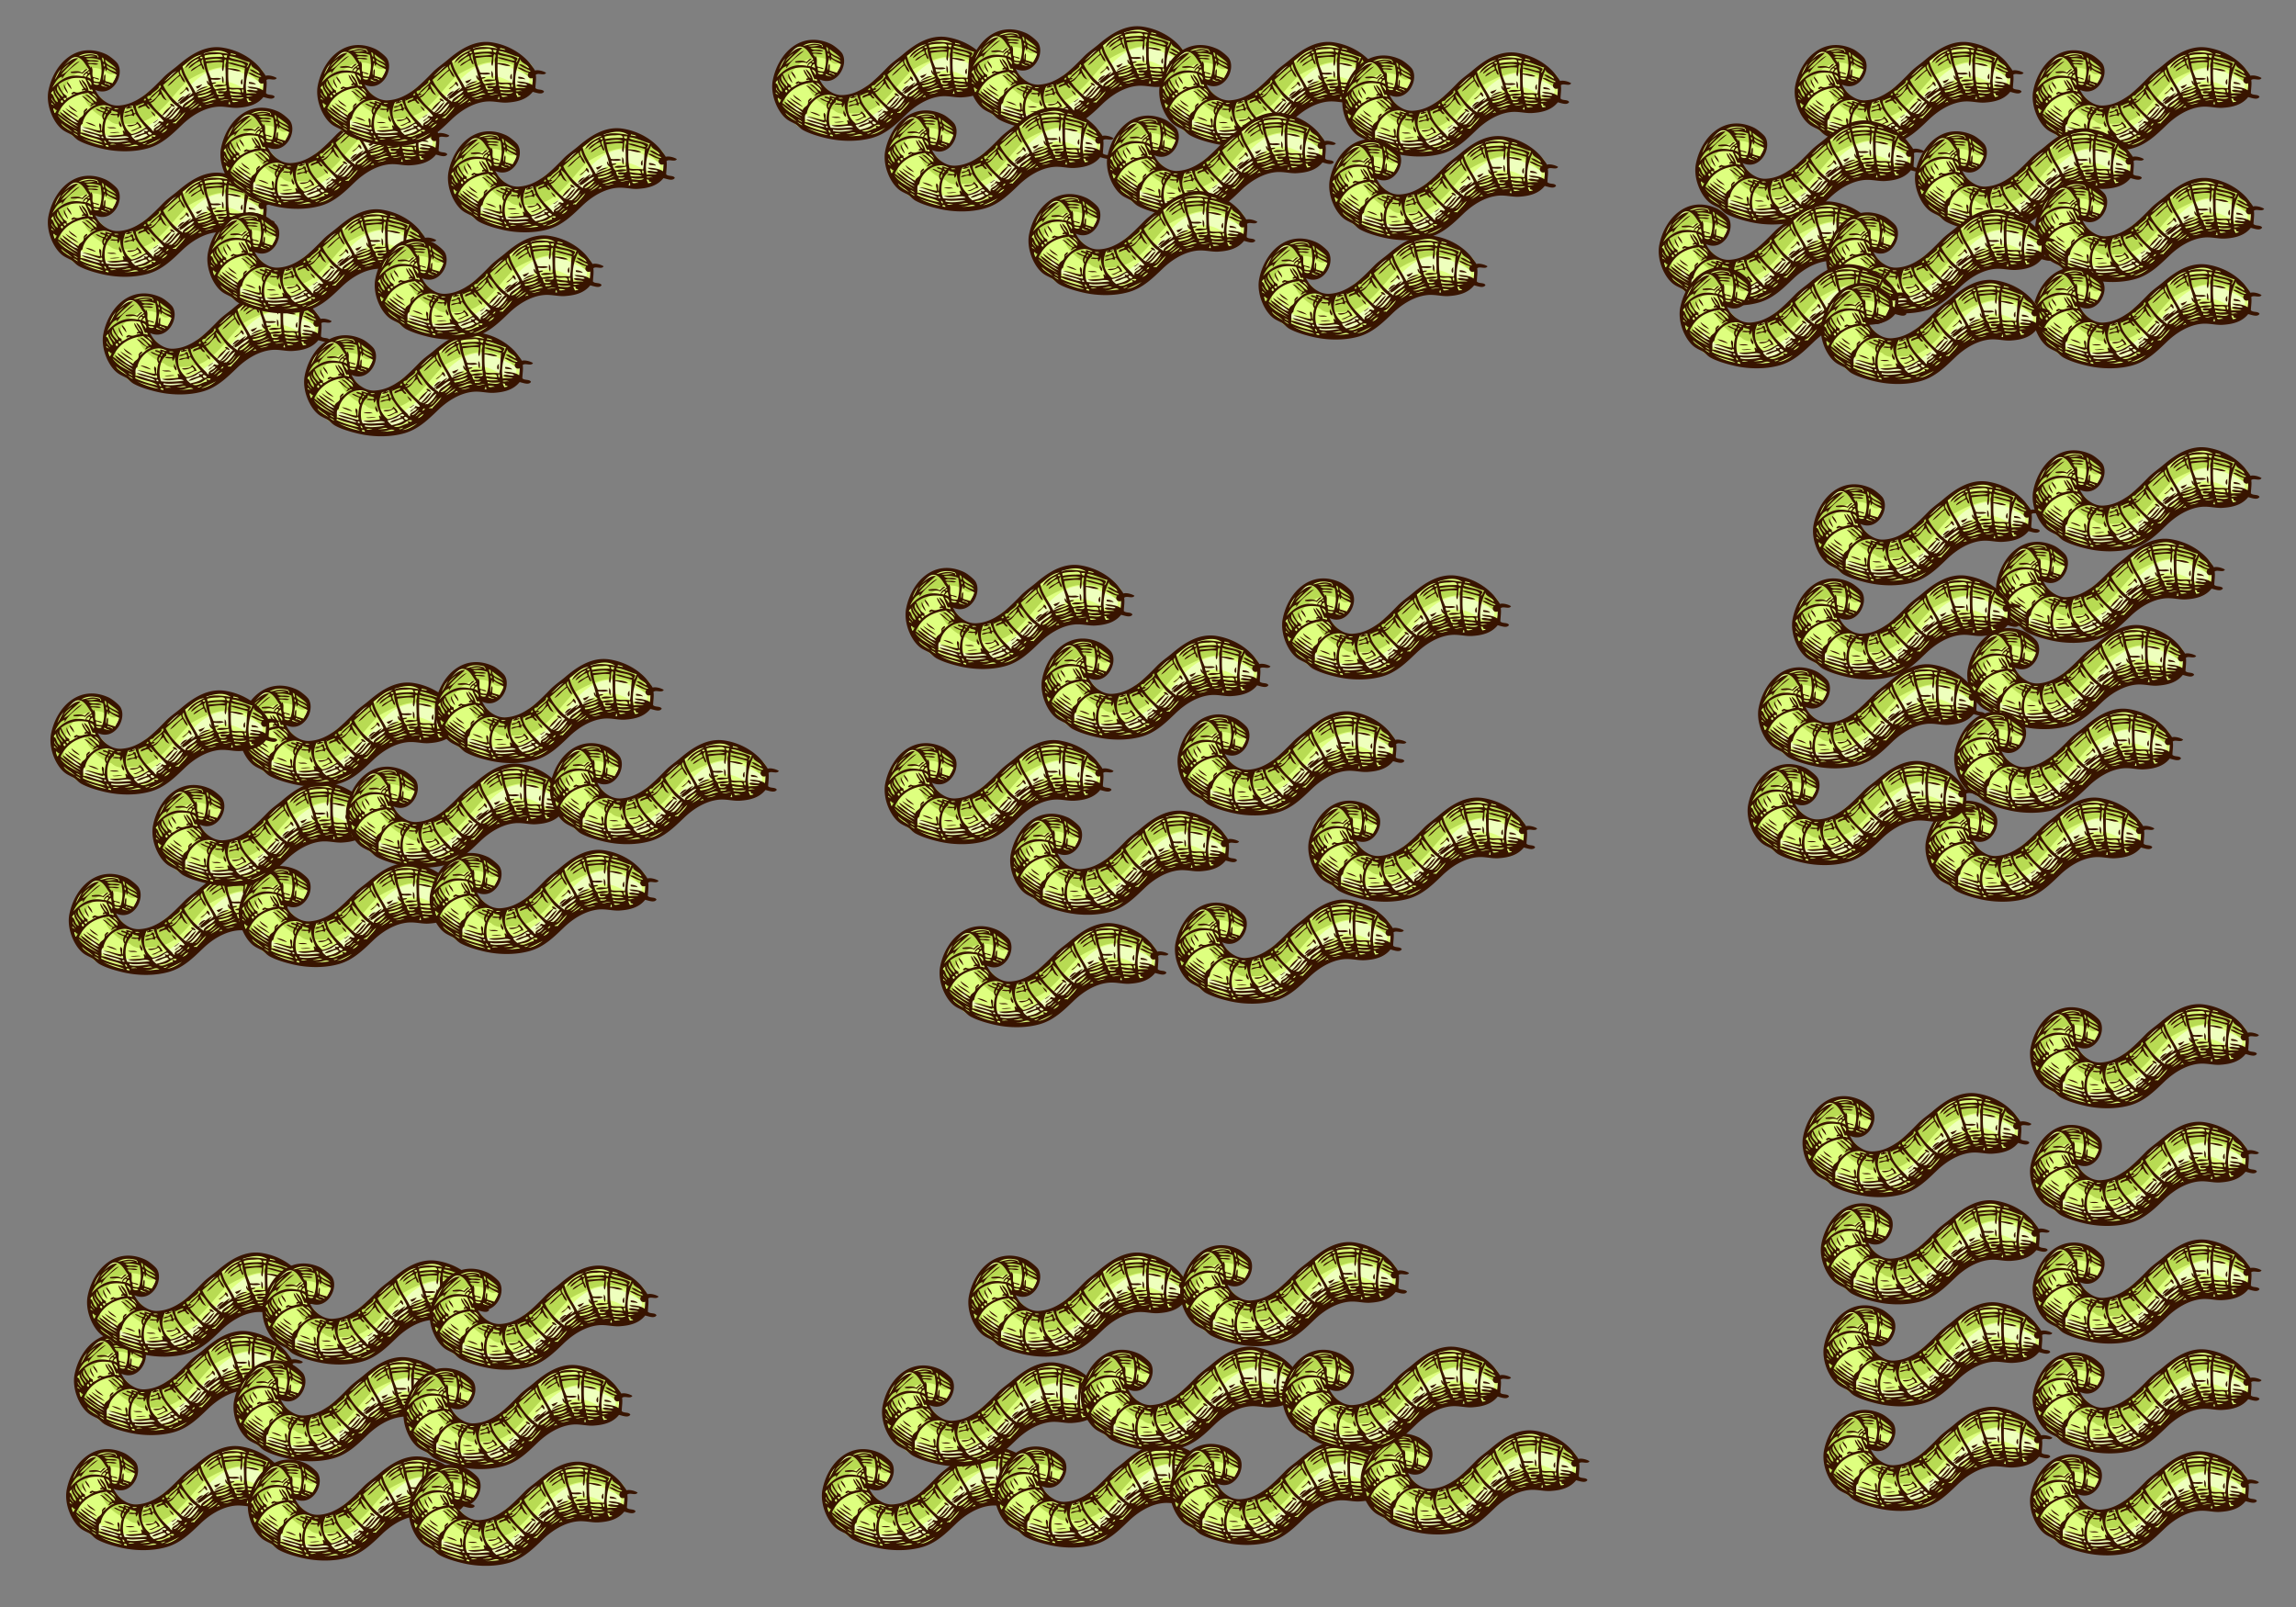 <svg xmlns="http://www.w3.org/2000/svg" xmlns:xlink="http://www.w3.org/1999/xlink" height="420" width="600"><rect width="100%" height="100%" fill="#808080" stroke="none"/><g id="a" stroke-width=".27"><path d="M84.676 332.422c-.359 1.097.258 1.668-.323 2.888-1.08-.24-.713-2.816.323-2.888zm.156 4.928c.708-3.795.436-7.057 1.054-10.801-2.928-1.08-6.52-1.634-8.713-2.604-.295.997.053 1.645-.244 2.64 2.105.194 4.855.288 6.868 1.509-1.797.533-4.497-.599-6.77-.937-.042 3.362-.111 6.74.635 9.677 2.594.548 4.576-.032 7.17.516M73.773 330.794c1.048.893.83 2.476.703 4.007-.963-.942-.716-2.536-.703-4.007zm.493-2.565c-1.097-1.006-.097-3.147-.228-4.676-3.185-.486-5.722.228-8.536.434.195 2.888 1.304 5.282 2.302 7.734 1.87.444 4.028-.447 5.524.566-1.432.695-3.35.499-5.25.33-.218.744.394 1.044.3 1.718.696-.132 1.392-.254 2.212-.153.278.41-1.22.807-1.862.8.236 1.125.566 2.2 1.57 2.908 1.74-.519 3.591-.827 5.823-.43-.057-.525-.145-1.034-.05-1.64-2.105.357-4.094.927-6.646.455 1.44-1.458 4.084-.688 6.22-.856.157-3.17-.116-7.382-.088-10.598.005-.607 1.06-2.847-.252-2.788-.939.753-.176 4.104-1.039 6.196M84.982 339.565c-.816-.256-.74-.994-.549-1.792 1.076.114.617 1.058.55 1.792M62.116 320.803c.485-.281 1.544-.477 1.17.623-.604-.097-1.232.212-1.17-.623M74.654 319.669c.75.357 1.014-.186 1.82.272-.126.414-.249.832-.374 1.245-1.19-.121-1.468-.74-1.446-1.517M64.978 323.017c.115-.34.047-.582-.025-.822 2.639-.344 7.065-1.25 9.208.039-2.959.45-6.156.456-9.183.783M86.257 325.303c-1.91.478-6.644-2.03-9.256-1.68.407-.708.016-.982.195-1.568 2.956 1.314 7.54.91 9.061 3.248M83.665 339.44c-1.899-.03-3.96-.371-6.025-.711.197-.455-.118-.634.048-1.071 2.07.973 6.098-1.115 5.977 1.783" fill="#fff" transform="matrix(.493 0 0 .493 26.452 222.4)"/><path d="M66.39 336.451a60.467 60.467 0 00-6.492 2.67c1.555-1.76 4.472-3.051 6.492-2.67zm-3.162-1.213c-.708.82-1.302 1.95-2.81 2.144.25-.552-.634-.492-.522-.972.948-.265 3.456-1.47 3.332-1.172zm-.17-15.777c-4.212.576-6.984 3.817-10.246 6.158 1.126 5.308 4.617 9.34 6.937 14 2.52-1.26 5.53-1.616 7.961-3.046-.724-1.114-2.12-1.386-1.996-3.304.467-.307.902 1.172 1.122 1.69-.298-3.948-2.936-8.433-3.127-13.134-2.37 1.028.84 3.644.505 5.574-1.169-.413-1.04-1.526-1.472-2.337-2.098.625-3.585 2.38-5.569 3.215.616-1.955 3.83-2.446 5.293-4.112-.489-.223-.294-.815-.448-1.22-2.43.526-3.92 2.79-6.042 3.889.701-2.475 4.124-3.164 5.666-5.356-3.013.73-5.009 3.355-7.48 5.088 1.412-3.699 5.754-5.323 8.896-7.105M71.373 340.653c-.613-.575-.603-1.484-.972-2.19 2.184.179 4.125-.092 5.895-.68-.078 2.06-3.03.436-4.727 1.3-.264 1.575 2.264.69 3.236.967-.816.808-2.092.761-3.432.603M60.872 341.313c2.682-.191 4.862-1.312 7.34-1.876-1.135 1.672-4.528 2.414-7.066 2.77.05-.373-.284-.542-.274-.894M69.628 319.254c1.502-.016 4.42-.748 4.482 1.337-3.22.099-6.52.039-9.432.708.036-.504-.349-.785-.126-1.393 1.23-.355 3.133-.632 5.076-.652" fill="#fff" transform="matrix(.493 0 0 .493 26.452 222.4)"/><path d="M64.28 319.01c-.094.259-.379.101-.178-.321 3.482-.914 8.707-2.68 12.916.33-3.908-.784-9.378-1.484-12.738-.009M60.348 340.342c2.724-.756 5.041-2.265 7.885-2.797-1.25 1.709-5.692 2.844-7.885 2.797M78.165 339.697c2.243 1.054 4.49.076 6.124 1.285-2.061-.077-3.899.26-6.172-.215.195-.453-.116-.633.048-1.07M71.922 342.442c.08-.323-.216-.44-.025-.823.73.05 2.183.199 3.284-.102-.679 1.062-2.105.744-3.259.925M62.814 342.977c2.563-.282 4.594-1.554 6.916-2.276-1.82 1.405-4.96 2.413-6.916 2.276M9.804 335.28c.85.1 1.105.518 1.668.771 3.304.988-.012.456-1.568-.197-.178-.113-.227-.295-.1-.573M5.67 331.878c.964.116 2.38 1.061 3.06.643-.5-.774-2.374-.806-3.413-1.29-.732-1.624.485-4.296-1.076-5.474-.224.4.179.748-.221.745.012-.84-.932-1.165-1.048-1.936 1.486-.47 3.814.621 5.174-.081-1.885-1.042-4.99-.124-5.716-.89.004-.003.012.005.016 0 .891-1.33 4.126.172 6.146-.602-2.592-1.378-5.418.244-6.87-1.512 2.226-.263 4.598-.251 7.592.909.614 3.43 1.096 6.925-.458 11.524-.95.043-2.003-.101-3.135-.395.01-.562-.407-.896-.052-1.641M5.745 334.34c1.019.337 1.69.033 2.813.567-.225 1.036-3.433.392-2.813-.566M10.97 333.19c-.51-1.675.323-5.181.612-6.595.422.4.292 1.095.626 1.542.39-.05.322-.947.794-.847 1.344 1.084 3.283 1.844 4.855 2.805-.513 1.88-1.37 3.13-2.159 4.508-1.242-.37-2.488-.745-3.733-1.116-.407-1.032.379-2.71-.279-3.608-.833 1.104-.284 1.898-.717 3.31M4.23 335.787c-.349-1.136-1.373-1.904-1.82-2.985 1.664.29 2.652 2.041 1.82 2.985" fill="#fff" transform="matrix(.493 0 0 .493 26.452 222.4)"/><path d="M2.273 323.273a.561.561 0 00.157.322c-.077.044-.304-.256-.157-.322M56.192 338.829c-.83.424-.766-.814-1.596-1.018-.972.908-2.523 2.794-3.456 2.494 1.22-1.103 3.366-2.086 3.581-3.812 1.13.433 1.387 1.337 1.47 2.336zm-2.214 2.866c-1.284.843-2.258 2.255-3.776 2.666.742-1.596 2.66-3.052 3.776-2.666zm4.131-2.022c-1.83-4.231-5.016-7.732-6.064-12.386-2.263 1.618 1.947 4.478 2.027 6.84-1.095-.178-1.959-2.278-2.495-3.454-2.55 1.333-4.224 4.292-6.812 5.558 1.872-2.593 4.299-4.157 6.46-6.202-.488-.363-.361-1.058-.621-1.546-2.744 2.267-5.383 4.726-8.079 7.078 1.74 3.654 4.405 6.81 7.703 9.62 2.333-1.863 4.404-4.21 7.06-5.482-.296.747-.878.959-1.268 1.519-.754.903 1.73-.8 2.09-1.545M14.508 335.873c-.82-.363-2.07-1.236-2.988-.892.072-.248.148-.498.221-.746.759.634 2.75.603 2.767 1.638M41.481 336.337c-1.787 2.874-4.599 3.853-6.363 6.776-.829-.176-1.108-.654-.945-1.368.445-.724 1.496-.326 1.939-1.048 1.1-1.607 4.462-3.026 4.298-4.412-.04.14-.284.225-.246-.071.477.112.418-.775.97-.527-.064.312-.102.612.347.65M49.608 328.189c-2.186 1.496-4.552 4.712-6.487 5.382 2.037-1.766 4.464-4.872 6.487-5.382M35.841 342.514c1.785-.816 2.948-2.79 4.65-3.764-.049 2.173-2.994 5.136-5.245 5.753.08-.321-.217-.437-.025-.818.735.2 1.095-.295 1.541-.623-.36-.155-.945-.187-.92-.548M16.612 347.887c.597.05 2.093-.212 2.316.423-.718-.272-1.943.488-2.316-.423M32.26 343.614c.085-.488.444-.467.545-.92 1.145.181.456 1.596-.545.92M4.857 340.04c1.497-.12 2.77 2.446 2.888 3.033-.608-1.203-2.133-1.91-2.888-3.032M-6.147 337.84c-.797-1.307-2.235-2.271-2.343-3.953.927.308 2.666 2.983 2.343 3.954zm-3.783-2.757c.438 1.782 1.647 3.147 2.048 4.95-1.258-1.203-2.669-3.428-2.048-4.95zM3.09 338.7c.476-.277 1.338.162 2.064.348.22-1.201-.545-1.248-1.345-.946-.95-1.924-1.679-3.964-2.57-5.92-5.951-1.226-10.42.297-14.205 3.08.964 2.069 2.208 5.05 4.212 5.866.307.323.122.91.127 1.394 1.667-.395 2.81-1.754 4.452-2.195-.352-.996-1.005.687-1.892-.02-.367-.46.916-1.119 1.44-1.2 2.12 1.244 3.723-.5 5.824-.432-.248-1.012-1.519.336-1.741-.519.117-.556.44-.728.97-.521-.769-1.605-2.22-2.839-2.373-4.776 1.244.724 1.815 3.612 3.765 4.65-.55-1.79-2.164-3.01-2.62-4.85 1.743.94 3.507 3.673 3.892 6.041M43.4 358.055c-1.192.37-1.81 1.802-3.055 2.07.903-.647 2.185-2.634 3.055-2.07M45.39 355.94c-.173.97-.864.974-1.444 1.197.402-.548.652-1.37 1.444-1.196" fill="#fff" transform="matrix(.493 0 0 .493 26.452 222.4)"/><path d="M43.817 353.029c2.125-1.218 3.72-3.42 5.243-5.755-2.328 1.1-3.726 3.924-5.74 5.607-.008-.552-1.118-.512-1.022-1.118 1.778-1.35 3.367-3.045 4.77-5.085.481-.01 1.374.739 1.57.199-.33-.53-1.368-1.752-2.34-1.242-.25.554.635.492.522.97-1.756 1.389-3.54 2.725-4.772 5.084-2.395-2.05-4.547-4.226-6.13-6.711 2.366-.52 3.348-3.593 5.443-4.612.52 1.39 1.219 2.684 3.065 3.357-1.289-2.028-2.774-4.066-3.068-6.066 3.35 2.162 4.787 7.149 9.098 9.489-2.115 1.892-4.114 6.045-6.639 5.883M10.934 324.233c.686.254.932.749.624 1.54-.794-.198-.665-.894-.624-1.54M41.688 361.069c.91-1.018 1.837-2.008 3.132-2.32-.81 1.2-1.864 1.964-3.132 2.32M78.262 319.389c.076-.246.148-.495.224-.746.791.41 2.408.37 2.666 1.068-.898.016-2.076-.492-2.89-.322M48.196 353.795c1.593-.66 2.36-2.85 3.826-3.737-1.08 1.348-2.512 4.101-3.826 3.737M47.68 355.54c2.812-.718 4.206-4.06 6.558-5.635-1.408 2.546-3.446 3.925-5.066 6.08-.612-.563-1.467.3-1.492-.446M38.501 359.033c1.463-.378 2.347-1.84 3.703-2.42-.983 1.148-1.934 2.35-3.28 2.817-.178-.113-.49-.155-.423-.397M28.304 345.957c-.156.165-.214.426-.23.72-.108-.256-.166-.768.23-.72M33.405 364.29c1.792-.747 3.268-2.83 5.2-1.97-.547 1.38-1.303.245-2.29.398-.145.497.586.519.2 1.144-2.482.307-4.91 2.759-7.513 1.553 1.455-.486 2.971-.53 4.403-1.125M33.582 367.327c2.746-.977 5.267-2.368 7.86-3.621-2.192 1.744-5.453 3.56-7.86 3.621M33.881 366.33c-.628.023-1.667 1.27-2.215.15.852.397 1.9-.833 2.215-.15M25.29 359.698c1.706-.317 3.123-1.168 4.622-1.873-.114-.703-.562-1.227-1.119-1.691-1.2.92-4.472 1.967-5.4.827 1.719-.468 5.05.136 5.196-1.972 1.339.81 2.196 1.876 2.568 3.208-2.181-.172-3.965 2.44-5.868 1.5zm8.083-1.653c-2.273-2.252-3.763-4.927-5.657-7.383-.376.21-.547.796-.695 1.419-1.644-1.158-3.459.498-5.252.332.936-1.36 2.903-.816 4.228-1.452.544-.851-.405-.894-.05-1.64-1.515.032-2.371 1.28-4.08.95.905-1.292 3.035-.31 3.63-2.17l.993.296c.35.808-.066 2.35 1.299 2.016-.097-1.48-1.167-2.435-1.273-3.907-.758-.235-1.127.236-1.719.303.048.669.905-.347 1.567.196-.916.749-2.08 1.042-3.332 1.174-.607-.428.484-.853.796-.85.003-.795-.546.47-1.07-.046-3.112 5.947-.632 11.41 2.83 14.132.042.03-.004.092-.07.142 2.431-.194 5.518-2.11 7.855-3.512" fill="#fff" transform="matrix(.493 0 0 .493 26.452 222.4)"/><path d="M37.152 355.378c1.062.024 2.22-1.8 2.833-1.323-.93.219-2.055 2.104-2.833 1.323zm1.214-3.163c-1.198-.744-1.792-1.817-2.392-2.885 1.031.835 2.311 1.539 2.392 2.885zm-2.008 6.723c.194.521.62.917 1.272 1.192-.844-2.42 3.396-2.533 3.478-4.384-1.632-.188-2.207 1.581-3.556 1.92.676-1.456 2.242-1.259 2.784-2.963.968-.194 1.761 1.018 2.462-.078-2.676-3.08-5.85-5.89-8.422-9.023-.946.827 1.188 1.507 1.146 2.512-1.048.483-1.722-1.008-2.264-1.49-1.522.015-2.544.96-3.905 1.273-.52-2.067 3.299-1.271 3.032-2.891-1.535.38-2.893 1.09-4.304 1.697-.003-.007-.004-.017-.007-.025-.07 1.308 1.033 3.633 1.808 4.9 1.65 2.708 4.439 5.416 6.476 7.36M25.264 361.587c.082-.003.172-.024.254-.03-.088.066-.216.113-.254.03M46.554 353.846c.854-.664-1.326.193-.994-.296 2.268-1.344 3.621-4.38 5.988-5.53-.607 2.129-3.592 5.169-4.994 5.826M78.64 341.737c2.596.81 4.525.388 6.67.365-1.525 1.427-4.38.4-6.645.456.113-.339.047-.583-.025-.821M79.114 343.778c.955.2 2.776 0 3.312.716-1.277-.396-3.22.905-3.312-.716M86.802 342.549c.416.122.83.246 1.244.37-.916 1.192 1.268.707 1.196 1.442-.577.086-1.136.214-1.716.3-.144-.755-.766-1.255-.724-2.112M90.061 341.622c-1.295-.463-2.728.439-3.46-.219.675-.572 2.932-.23 3.46.219M86.784 326.274c.06-1.093 1.09-1.41.668-2.243-2.68-1.717-8.2-1.992-9.883-3.22.048-.166.099-.333.15-.498 3.733.276 8.355 2.814 10.702 3.196-.493 1.02-.721 2.53-1.637 2.765M88.037 334.782c.081-.323-.217-.441-.024-.821.923-.127 3.421.446 3.656 1.365-1.301-.356-2.328-.192-3.632-.544zm3.937 4.972c-1.668-.635-3.789-.072-5.052-1.237 1.3-1.206 4.115.404 5.75-.183-.378-1.244-4.172-.325-5.404-1.883 2.258-.112 6.344.492 8.113 1.879.201-1.29.339-2.547.296-3.71-1.885.82-3.42-1.303-2.145-2.806-1.603-.285-4.39-1.639-6-2.605 2.053-.984 5.064 2.752 7.045 1.832-1.808-1.388-4.927-2.071-6.201-3.75 1.99-.237 3.441 1.619 5.328 2.134-.586-2.071-4.79-2.998-4.51-4.874-2.596 5.15-3.374 11.112-2.469 15.534.823-.368 6.148-.075 5.25-.331M77.821 344.475c-.033.506.35.786.13 1.392-.363-.15-.946-.186-.926-.542.624.377.176-1.23.796-.85M51.622 345.055c-.326-.092-.525.598-.225.75 2.785-.798 5.147-4.367 7.585-4.515-1.473 2.676-6 3.416-6.14 6.03-.97-1.042-1.608-.965-2.366-2.063.418.202 1.121-.942 1.146-.202M62.521 346.685c-.239.318.79.898.028.82.059-.834-1.424.632-1.32-.122.507-.097.683-.793 1.292-.698M72.696 343.486c1.544.145 3.565-.865 4.677-.23-1.579-.211-3.512.966-4.677.23M56.677 349.006c1.523-1.43 3.15-2.672 4.897-3.688-.712 1.439-3.272 2.668-4.897 3.688M57.52 347.089c-3.848 2.52 1.374-1.95 2.634-2.468-1.16 1.085-1.58 1.778-2.634 2.468M63.188 344.445c2.446-.055 5.553-2.775 7.442-1.304-2.385.128-5.852 2.273-7.442 1.304M53.741 347.045c1.837-1.234 3.348-3.072 5.467-3.791-1.007 1.713-4.47 4.728-5.467 3.79M69.288 344.909c1.33-.412-3.78 1.417-4.578.804 1.603-.123 2.87-.874 4.578-.804M12.853 325.077c1.27 1.4 4.215 1.896 4.88 3.626-1.23-.456-6.143-1.83-4.88-3.626M2.476 327.127c-.834.908-1.919 1.343-2.634 2.468-1.749-.993-4.048-.154-6.098-.464-.176-.116-.226-.296-.099-.572 1.61-.293 4.192-.673 5.845.39.988-.623 1.487-2.143 2.986-1.822zm.748.227c-1.826-2.303-3.335-6.252-6.704-6.612-2.774-.299-4.704 3.079-6.836 4.739 2.394-1.755 4.366-4.29 7.76-4.194-2.368 2.466-6.375 5.198-8.848 8.747 3.83-1.283 5.874-5.875 9.72-7.13-3.202 2.833-6.77 4.987-9.244 9.17-.339.043-.206-.68.026-.944-2.453.347-3.758 3.107-5.295 5.877 4.151-4.293 8.798-7.677 16.166-6.018.507-2.276 2.255-2.271 3.255-3.635M-14.936 332.775c.916-2.298 1.9-4.474 3.353-5.778-1.175 1.822-2.06 4.177-3.353 5.778" fill="#fff" transform="matrix(.493 0 0 .493 26.452 222.4)"/><path d="M-10.632 331.077c-.096.007-.178.04-.27.053.084-.093.18-.132.27-.053M-11.456 328.39c.864-1.919 3.814-3.96 4.225-4.16a86.592 86.592 0 01-4.623 4.587c.114-.18.152-.491.398-.427M-14.706 337.454c-.31 2.413 2.898 3.977 2.647 5.67-1.043-.833-3.406-3.866-2.647-5.67M-13.188 336.007c-.031 2.33 3.058 4.032 2.57 5.92-1.178-.73-4.54-4.172-2.57-5.92M-11.387 343.595c1.09.022 1.003 1.13.375 1.468-.843-.37-.9-.842-.375-1.468M3.524 329.07c-.359-.024-.582.212-1.07-.048.144-.637.616-.67 1.046-.776-.114.34-.047.584.024.824M11.853 322.066c2.067 1.721 4.848 3.257 5.828 4.993-2.073-1.596-6.136-2.113-5.828-4.993M.453 320.287c1.707.03 4.539-.934 6.417.292-1.296-.848-4.168.87-6.417-.292M10.01 320.971c1.495.238.983 1.558 1.146 2.514-.915-.55-.854-1.626-1.147-2.514M4.2 332.253c-.55-.328-1.03-.698-1.918-.842.406-.67.822-1.314 1.515-1.45.13.77.276 1.528.403 2.292M.365 330.567c.732-.197.908-1.414 1.939-1.05.402.708-.456.79-.519 1.745-.395-.275-1.552-.137-1.42-.695M-9.496 343.618c-.636-.147-.667-.617-.772-1.045.553-.32 1.325-.363 1.493.448-.37-.043-.447.46-.721.597" fill="#fff" transform="matrix(.493 0 0 .493 26.452 222.4)"/><path d="M7.868 320.875c-.41-.125.066-.732-.272-.894-4.26-1.702-6.688-.008-9.855.31 2.528-1.632 5.756-1.966 9.752-.881.213.317 1.485 1.76.375 1.465M-9.367 347.722c2.393 1.701 5.36 3.092 7.15 5.116-2.798-1.48-5.574-2.973-7.15-5.116zm1.839-1.616c1.356 1.353 3.456 2.305 4.558 3.8-2.117-.945-4-2.016-4.558-3.8zm-4.647 3.761c2.916 1.15 5.872 5.17 9.639 5.859-2.306-2.65-6.906-4.065-8.444-7.128 3.133 1.785 5.265 4.115 8.565 5.81.49-2.151 3.317-1.827 2.805-4.857.476-.793 1.011-1.477 1.84-1.618.431.952-1.148 1.462-1.489 2.266 1.544-.756 3.737-3.644 6.112-4.138-.856-1.06-1.943.768-2.933.75.046-.817.65-.604.697-1.42-2.377-1.013-3.444-2.733-5.31-4.024 2.647.027 4.158 4.252 6.453 3.823-.743-1.967-2.91-3.159-4.584-4.621 2.761.108 3.584 3.073 6.125 3.997-.168-2.345-3.02-3.24-4.51-4.87-6.827.885-12.61 3.71-16.01 10.945 3.559 2.322 6.259 5.109 10.66 6.976-2.965-2.712-8.064-4.274-9.616-7.75M34.52 360.555c.801-.574 1.105.17 1.992.598-.3 1.366-2.382.605-1.992-.598" fill="#fff" transform="matrix(.493 0 0 .493 26.452 222.4)"/><path d="M30.414 360.687c1.263-.61 3.212-3.068 4.08-.95-.922.405-.94.48-2.14-.1-.144.494.586.522.2 1.146-1.858.938-4.2.979-5.672 2.647 2.61-.07 4.34-1.767 6.844-2.027.062.384.394.624.847.796-1.924 1.464-4.32 2.055-6.739 2.595-.796-.824-1.857-1.503-2.217-2.56 1.436-.34 3.12-.739 4.797-1.547M-2.654 362.47c-1.097-.521-2.002-1.145-2.69-1.885.9.628 2.34.962 2.69 1.885M-.562 363.638c3.311 1.632 9.14 2.507 11.551 3.993-3.792-.53-8.579-2.328-11.55-3.993M-4.974 359.335c.98.38 1.935.77 2.271 1.49-.875-.43-1.83-.82-2.27-1.49M-11.496 355.765c1.762 1.69 4.202 3.017 5.904 4.744-2.12-1.36-5.61-3.094-5.904-4.744M29.404 367.705c-2.179.12-6.163.916-7.39.233 2.895.828 5.331-1.905 7.39-.233M12.43 366.433c-1.154-.074-.945-.882-1.196-1.442.971.172.978.864 1.196 1.442M12.133 367.429c.495-.27 1.841.066 1.345.945-.468-.307-1.848-.119-1.345-.945M17.632 367.174c-1.234-.35-1.978.204-3.21-.147.586-.605 2.734-.333 3.21.147M-15.036 350.369c-.194-.8-.563-1.506-.65-2.364.764-.39.752.82 1.915.845-.448.457-.53 1.595-1.265 1.519M10.441 365.838c-3.753-.585-8.724-2.221-11.873-3.817.07-.247.146-.498.221-.747 3.51 2.087 9.257 2.259 11.652 4.564M-15.491 346.438c-.42-.93-1.465-.227-1.194-1.443.467.318 1.629 1.33 1.194 1.443M-13.442 351.386c3.063 2.87 7.006 5.265 10.683 7.803-4.143-2.288-8.75-4.323-10.683-7.803M1.394 355.273c1.704.106 4.584 1.057 5.575 2.209-2.113-.599-4.127-1.248-5.575-2.21zm-2.706 5.429c3.136.135 7.47 2.49 10.606 2.625-1.953-2.08-7.9-1.997-9.91-4.045 3.29.443 8.28 2.333 10.852 2.7.04-.65.17-1.344-.624-1.541-.214.077-.439.484-.148.498-1.644-.082-6.6-2.4-9.71-2.9 2.544-.445 6.403 1.546 9.26 1.68.212-1.438-.758-2.237-.205-3.857 1.732.665.357 3.01 1.2 4.153.287-1.962.248-3.753.961-5.95-.453-.57-1.236-1.883-.202-3.854-1.507-.58-3.107-1.105-4.008-2.01 1.31-.456 3.762 2.124 4.804 1.162.7-1.492-2.62-.813-2.368-2.064.596-.44 1.93.478 2.813.57.303-.511-.37-.494-.275-.892.844-.5 2.776 1.016 3.635.54-6.93-4.074-14.699 2.66-15.59 8.63-1.625.748-.737 3.16-1.091 4.555" fill="#fff" transform="matrix(.493 0 0 .493 26.452 222.4)"/><path d="M14.14 360.707c1.722.092 4.132-.59 5.425-.007-1.688-.028-4.055.73-5.425.007zm-1.323-2.834c1.575.328 3.693-.374 4.953.665-1.494-.187-3.702.35-4.953-.665zm7.565.088c-1.125-.578-1.722-2.54-.85-3.507-.148 1.401 1.518 1.823.85 3.507zm-7.954 5.76c4.218.466 7.984.094 11.745-.288.108-.202-.028-.266-.175-.326-2.32-1.432-7.405 1.264-11.198-.633 2.878-.208 5.866-.216 8.608-.683.33-.873-.475-1.133-.228-1.962.51-.464 1.122.768 1.274 1.19-.962-2.75-2.94-6.764-2.728-10.845-.042 1.073-.409 1.839-1.068 2.663-.688-.255.044-1.275-.946-1.366-.894.278-2.126-.068-3.21-.145.76-1.301 3.048.23 4.006-.703.133-1.185-2.567-.841-3.014-1.712-.416.232-.593.823-.372 1.244-3.952 2.216-4.358 10.55-2.694 13.567M13.852 348.962c-.556-.259-.996-.573-1.02-1.12.394.276 1.552.137 1.416.699-.208-.005-.348.12-.396.42M-14.695 345.59c-.583-.939-2.436-2.299-1.745-3.233.021 1.246 2.046 2.509 1.745 3.233M12.086 350.331c.164-.724.376-1.366 1.12-1.02-.22.627-.429 1.267-1.12 1.02M14.52 364.887c3.29.528 7.922-.573 9.705.187-3.236.468-7.4 1.225-10.675.335.072-.246.148-.496.224-.746l.746.224M9.79 363.474c.074-.25.147-.496.223-.745.67.124 1.043.41.773 1.044-.332-.102-.665-.198-.997-.3M11.69 350.757c1.038.206-.189 1.633-.172 2.389-.912-.419-.31-1.779.171-2.39M25.67 366.589c-1.326.184-4.642.6-4.928.156 1.663.238 3.518-1.212 4.928-.156M-15.575 338.549c-.284 2.589 2.323 3.616 2.248 6.094-2.29-.805-1.832-4.132-3.515-4.576.245-.838.738-1.213 1.267-1.518" fill="#fff" transform="matrix(.493 0 0 .493 26.452 222.4)"/><path d="M86.981 320.911c1.259.922 2.252 2.074 2.823 3.37 5.105 2.036 8.456 5.689 5.55 11.725.22.457.396.95.51 1.493 1.108 5.354-5.563 7.287-9.447 7.507-1.507.087-3.007.047-4.501-.048-3.135.563-6.264.988-9.399 1.148-4.215.588-8.42 1.235-12.616 1.943-2.117 1.805-4.516 3.377-6.443 5.346-2.994 3.056-5.81 6.698-9.984 7.99-1.788 2.346-4.262 4.446-5.74 5.485-1.636 1.15-4.077 1.916-6.394 2.023-.954.338-1.77.569-2.352.662a6.311 6.311 0 01-3.527-.45c-.088.004-.176.017-.264.02-4.601 1.248-10.119.95-14.85-.715-1.96-.433-3.88-1-5.72-1.681a1.98 1.98 0 01-.563-.128c-5.142-.883-9.015-3.187-12.275-6.464-.45-.4-1.095-.814-1.492-1.25-5.863-3.917-7.805-11.382-7.805-18.273v-.035c0-1.233.08-2.484.065-3.773-.016-1.277.79-2.025 1.661-2.29.255-1.226.678-2.45 1.136-3.667.01-.043.046-.084.055-.128.004.003.024.004.03.007.077-.198.143-.398.225-.596.285-.696.776-1.083 1.332-1.235.537-.89 1.301-1.727 2.114-2.51.111-.227.244-.451.426-.663 2.148-2.506 8.924-8.202 13.238-7.096 1.528-.324 3.087-.263 4.496.377.36.163.682.357.984.567 4.626-.707 10.163 2.75 10.038 7.776-.055 2.126-.676 3.892-1.647 5.237a8.09 8.09 0 01-.667 1.913c-2.056 4.16-6.9 4.226-11.218 2.914 1.813 1.69 3.505 3.492 5.161 5.336a528.102 528.102 0 014.253 4.026c3.806-.124 7.615-.06 11.422-.133.8-.336 1.585-.696 2.35-1.09 1.94-2.863 5.434-5.242 7.678-6.938a96.702 96.702 0 015.63-3.923c.203-.39.512-.742.948-1.022l.15-.168c.45-.526.957-.788 1.464-.868.393-.255.792-.508 1.174-.774a48.286 48.286 0 015.358-4.373c2.558-3.257 5.974-5.94 9.802-7.281a23.217 23.217 0 013.283-.858c6.444-4.122 17.912-2.568 23.548 1.566" fill="#deff7f" transform="matrix(.493 0 0 .493 26.452 222.4)"/><path d="M74.354 320.653c8.832-.238 17.352 2.6 19.83 11.889.314 1.18-1.16 1.67-1.842.81-2.48-3.113-5.316-5.12-8.36-6.27-.012-.003-.02-.001-.03-.004a32.813 32.813 0 00-7.638-1.216c-6.848.173-14.13 3.248-20.617 7.152-6.865 6.345-11.544 14.464-19.495 19.724-4.085 2.703-9.225 3.7-14.366 3.276-3.027.67-5.812.313-7.935-1.799-6.41-2.434-11.859-7.102-13.903-13.377-.389-1.19 1.3-2.32 2.166-1.313 3.966 4.6 8.872 8.026 14.486 9.773 1.944-.135 3.915-.001 5.878-.525 3.97-1.058 7.53-4.31 10.62-6.85 7.31-6.01 14.01-12.412 22.505-16.62 2.939-2.036 6.216-3.557 10.087-4.346 2.862-.584 5.804-.723 8.614-.304" fill="#b8db53" transform="matrix(.493 0 0 .493 26.452 222.4)"/><path d="M17.63 324.3c3.432 2.598-1.226 7.45-4.613 4.842-7.548-5.81-16.817-1.543-21.363 5.519-4.502 6.996-4.524 16.12-.056 23.045.34.524-.4 1.112-.844.681-8.026-7.78-8.96-19.514-3.213-28.914 6.353-10.388 20.679-12.3 30.09-5.174" fill="#b8db53" transform="matrix(.493 0 0 .493 26.452 222.4)"/><path d="M88.71 339.13c-5.436-2.732-9.725-5.884-16.136-5.633-5.709.22-9.912 4.292-13.45 8.297-6.828 7.732-14.314 14.873-23.31 20.017-8.25 4.716-16.582 6.124-25.602 3.039-5.97-2.04-14.17-5.839-16.942-11.903-.473-1.037 1.006-2.001 1.547-.946 4.356 8.488 20.737 12.229 29.095 10.088 10.69-2.742 19.573-11.426 26.746-19.314 5.512-6.06 9.884-12.09 17.804-15.036 8.782-3.266 16.052 1.567 23.648 5.238 4.08 1.97.651 8.19-3.4 6.153" fill="#eeffbd" transform="matrix(.493 0 0 .493 26.452 222.4)"/><path d="M-9.93 335.083c.438 1.782 1.647 3.147 2.048 4.95-1.258-1.203-2.669-3.428-2.048-4.95M-6.256 329.131c-.176-.116-.226-.296-.099-.572 1.61-.293 4.192-.673 5.845.39.988-.623 1.487-2.143 2.986-1.822-.834.908-1.919 1.343-2.634 2.468-1.749-.993-4.048-.154-6.098-.464M-2.218 352.838c-2.797-1.48-5.573-2.973-7.149-5.116 2.393 1.701 5.36 3.092 7.15 5.116M-2.97 349.906c-2.117-.945-4-2.016-4.558-3.8 1.356 1.353 3.456 2.305 4.558 3.8M6.97 357.482c-2.114-.599-4.128-1.248-5.576-2.21 1.704.107 4.584 1.058 5.575 2.21M17.77 358.538c-1.494-.187-3.702.35-4.953-.665 1.575.328 3.693-.374 4.953.665M19.532 354.454c-.148 1.401 1.518 1.823.85 3.507-1.125-.578-1.722-2.54-.85-3.507M28.793 356.134c-1.2.92-4.472 1.967-5.4.827 1.719-.468 5.05.136 5.196-1.972 1.339.81 2.196 1.876 2.568 3.208-2.181-.172-3.965 2.44-5.868 1.5 1.707-.316 3.124-1.167 4.623-1.872-.114-.703-.562-1.227-1.119-1.691M38.366 352.215c-1.198-.744-1.792-1.817-2.392-2.885 1.031.835 2.311 1.539 2.392 2.885M50.202 344.36c.742-1.595 2.66-3.051 3.776-2.665-1.284.843-2.258 2.255-3.776 2.666M66.39 336.451a60.467 60.467 0 00-6.492 2.67c1.555-1.76 4.472-3.051 6.492-2.67M74.476 334.8c-.963-.94-.716-2.535-.703-4.006 1.048.893.83 2.476.703 4.007M84.676 332.422c-.359 1.097.258 1.668-.323 2.888-1.08-.24-.713-2.816.323-2.888M88.013 333.96c.923-.126 3.421.447 3.656 1.366-1.301-.356-2.328-.192-3.632-.544.081-.323-.217-.441-.024-.821" fill="#381400" transform="matrix(.493 0 0 .493 26.452 222.4)"/><path d="M-16.842 340.067c.245-.838.738-1.213 1.267-1.518-.284 2.589 2.323 3.616 2.248 6.094-2.29-.805-1.832-4.132-3.515-4.576zm.402 2.29c.021 1.246 2.046 2.509 1.745 3.233-.583-.939-2.436-2.299-1.745-3.233zm-.245 2.638c.467.318 1.629 1.33 1.194 1.443-.42-.93-1.465-.227-1.194-1.443zm2.914 3.855c-.448.457-.53 1.595-1.265 1.519-.194-.8-.563-1.506-.65-2.364.764-.39.752.82 1.915.845zm.33 2.536c3.062 2.87 7.005 5.265 10.682 7.803-4.143-2.288-8.75-4.323-10.683-7.803zm12.129 9.316c.354-1.395-.534-3.807 1.09-4.555.892-5.97 8.66-12.704 15.591-8.63-.859.476-2.79-1.04-3.635-.54-.094.398.578.38.275.893-.884-.093-2.217-1.01-2.813-.57-.252 1.25 3.068.571 2.368 2.063-1.042.962-3.494-1.618-4.804-1.162.901.905 2.501 1.43 4.008 2.01-1.034 1.97-.25 3.284.202 3.855-.713 2.196-.674 3.987-.96 5.95-.844-1.145.531-3.489-1.2-4.154-.554 1.62.416 2.419.204 3.857-2.857-.134-6.716-2.125-9.26-1.68 3.11.5 8.066 2.818 9.71 2.9-.29-.014-.066-.421.148-.498.794.197.664.892.624 1.54-2.572-.366-7.562-2.256-10.852-2.7 2.01 2.049 7.957 1.966 9.91 4.046-3.136-.134-7.47-2.49-10.606-2.625zm.101.572c3.51 2.087 9.257 2.259 11.652 4.564-3.753-.585-8.724-2.221-11.873-3.817.07-.247.146-.498.221-.747zm-1.492-.448c-.875-.43-1.83-.821-2.27-1.49.978.38 1.934.769 2.27 1.49zm-8.793-5.061c1.762 1.69 4.202 3.017 5.904 4.744-2.12-1.36-5.61-3.094-5.904-4.744zm6.152 4.82c.9.628 2.34.962 2.69 1.885-1.097-.521-2.002-1.145-2.69-1.885zm4.782 3.053c3.311 1.632 9.14 2.507 11.551 3.993-3.792-.53-8.579-2.328-11.55-3.993zm12.695 3.79c.495-.269 1.841.067 1.345.946-.468-.307-1.848-.119-1.345-.945zm-.899-2.437c.971.172.978.864 1.196 1.442-1.154-.074-.945-.882-1.196-1.442zm3.188 2.036c.586-.605 2.734-.333 3.21.147-1.234-.35-1.978.204-3.21-.147zm7.591.91c2.896.829 5.332-1.904 7.39-.232-2.178.12-6.162.916-7.39.233zm3.657-1.348c-1.326.184-4.642.6-4.928.156 1.663.238 3.518-1.212 4.928-.156zm-14.884-2.816c-.332-.102-.665-.198-.997-.3l.224-.744c.67.124 1.043.41.773 1.044zm2.988.89l.746.224c3.29.528 7.922-.573 9.705.187-3.236.468-7.4 1.225-10.675.335.072-.246.148-.496.224-.746zm-2.256-11.517c-.912-.419-.31-1.779.171-2.39 1.039.207-.188 1.634-.17 2.39zm.568-2.815c.164-.724.376-1.366 1.12-1.02-.22.627-.429 1.267-1.12 1.02zm2.162-1.79c-.208-.005-.348.12-.396.42-.556-.258-.996-.572-1.02-1.12.394.277 1.552.138 1.416.7zm9.925 14.892c-3.761.382-7.527.754-11.745.289-1.664-3.016-1.258-11.35 2.694-13.567-.22-.421-.044-1.012.372-1.244.447.87 3.147.527 3.014 1.712-.958.934-3.246-.598-4.006.703 1.084.077 2.316.423 3.21.145.99.091.258 1.11.946 1.366.66-.824 1.026-1.59 1.068-2.663-.212 4.081 1.766 8.096 2.728 10.845-.152-.422-.764-1.654-1.274-1.19-.247.829.557 1.089.228 1.962-2.742.467-5.73.475-8.608.683 3.793 1.897 8.877-.799 11.198.633.147.06.283.124.175.326zm3.661 1.36c-.796-.823-1.857-1.502-2.217-2.56 1.436-.34 3.12-.738 4.797-1.546 1.263-.61 3.212-3.068 4.08-.95-.922.405-.94.48-2.14-.1-.144.494.586.522.2 1.146-1.858.938-4.2.979-5.672 2.647 2.61-.07 4.34-1.767 6.844-2.027.062.384.394.624.847.796-1.924 1.464-4.32 2.055-6.739 2.595zm8.678-3.64c-.3 1.366-2.382.605-1.992-.598.801-.574 1.105.17 1.992.598zm-7.51 4.262c1.455-.486 2.971-.53 4.403-1.125 1.792-.747 3.268-2.83 5.2-1.97-.547 1.38-1.303.245-2.29.398-.145.497.586.519.2 1.144-2.482.307-4.91 2.759-7.513 1.553zm2.664 1.066c.852.396 1.9-.834 2.215-.151-.628.023-1.667 1.27-2.215.15zm1.916.846c2.746-.977 5.267-2.368 7.86-3.621-2.192 1.744-5.453 3.56-7.86 3.621zm-.209-9.282c-2.337 1.402-5.424 3.318-7.855 3.512-.088.066-.216.113-.254.03.082-.003.172-.024.254-.03.066-.05.112-.111.07-.142-3.462-2.721-5.942-8.185-2.83-14.132.524.516 1.072-.75 1.07.047-.312-.004-1.403.421-.796.85 1.252-.133 2.416-.426 3.332-1.175-.662-.543-1.519.473-1.567-.196.592-.067.961-.538 1.719-.303.106 1.472 1.176 2.428 1.273 3.907-1.365.334-.95-1.208-1.299-2.016l-.993-.296c-.595 1.86-2.725.878-3.63 2.17 1.709.33 2.565-.918 4.08-.95-.355.746.594.789.05 1.64-1.325.636-3.292.092-4.228 1.452 1.793.166 3.608-1.49 5.252-.332.148-.623.319-1.21.695-1.419 1.894 2.456 3.384 5.13 5.657 7.383zm2.985.893c-2.037-1.944-4.826-4.652-6.476-7.36-.774-1.267-1.878-3.592-1.808-4.9-.108-.257-.166-.77.23-.721-.156.165-.214.426-.23.72.003.009.004.02.007.026 1.411-.608 2.77-1.317 4.304-1.697.267 1.62-3.552.824-3.032 2.89 1.362-.313 2.383-1.257 3.906-1.273.541.483 1.216 1.974 2.264 1.49.041-1.004-2.092-1.684-1.147-2.511 2.572 3.133 5.747 5.944 8.423 9.023-.702 1.096-1.495-.116-2.463.078-.541 1.704-2.108 1.507-2.784 2.963 1.35-.339 1.924-2.108 3.556-1.92-.081 1.85-4.321 1.964-3.477 4.384-.654-.275-1.079-.67-1.272-1.192zm2.143.095c1.463-.378 2.347-1.84 3.703-2.419-.983 1.147-1.934 2.35-3.28 2.816-.178-.113-.49-.155-.423-.397zm1.844 1.093c.903-.648 2.185-2.635 3.055-2.07-1.192.369-1.81 1.8-3.055 2.07zm1.343.943c.91-1.018 1.837-2.008 3.132-2.319-.81 1.2-1.864 1.963-3.132 2.319zm2.258-3.932c.402-.548.652-1.37 1.444-1.196-.173.969-.864.973-1.444 1.196zm3.734-1.598c2.812-.717 4.206-4.06 6.558-5.634-1.408 2.546-3.446 3.925-5.066 6.08-.612-.563-1.467.301-1.492-.446zm4.342-5.481c-1.08 1.348-2.512 4.101-3.826 3.737 1.593-.66 2.36-2.85 3.826-3.737zm-.474-2.039c-.607 2.13-3.592 5.17-4.994 5.827.854-.664-1.326.193-.994-.296 2.268-1.344 3.621-4.38 5.988-5.53zm-1.092-.873c-2.115 1.892-4.114 6.045-6.639 5.883 2.125-1.218 3.72-3.419 5.243-5.755-2.328 1.1-3.726 3.924-5.74 5.607-.008-.552-1.118-.512-1.022-1.118 1.778-1.35 3.367-3.045 4.77-5.085.481-.01 1.374.739 1.57.199-.33-.53-1.368-1.752-2.34-1.242-.25.554.635.492.522.971-1.756 1.388-3.54 2.724-4.772 5.083-2.395-2.05-4.547-4.226-6.13-6.711 2.366-.52 3.348-3.593 5.443-4.612.52 1.39 1.219 2.684 3.065 3.357-1.289-2.028-2.774-4.066-3.068-6.066 3.35 2.162 4.787 7.149 9.098 9.489zm2.386.173c-.97-1.041-1.608-.964-2.366-2.062.418.202 1.121-.942 1.146-.202-.326-.092-.525.598-.225.75 2.785-.798 5.147-4.367 7.585-4.515-1.473 2.676-6 3.416-6.14 6.03zm3.835 1.687c1.523-1.43 3.15-2.672 4.897-3.688-.712 1.439-3.272 2.668-4.897 3.688zm4.552-1.623c.507-.097.683-.793 1.292-.698-.239.318.79.898.028.821.059-.835-1.424.63-1.32-.123zm-1.075-2.762c-1.16 1.085-1.58 1.778-2.634 2.468-3.848 2.52 1.374-1.95 2.634-2.468zm-6.413 2.424c1.837-1.234 3.348-3.072 5.467-3.791-1.007 1.713-4.47 4.728-5.467 3.79zm10.97-1.332c1.602-.123 2.869-.874 4.577-.804 1.33-.412-3.78 1.417-4.578.804zm-1.523-1.268c2.446-.055 5.553-2.775 7.442-1.304-2.385.128-5.852 2.273-7.442 1.304zm9.508-.959c1.544.145 3.565-.865 4.677-.23-1.579-.211-3.512.966-4.677.23zm4.33 1.839c.623.377.175-1.23.795-.85-.033.506.35.786.13 1.392-.363-.15-.946-.186-.926-.542zm2.088-1.547c.955.2 2.776 0 3.312.716-1.277-.396-3.22.905-3.312-.716zm-.449-1.22c.113-.339.047-.583-.025-.821 2.596.81 4.525.388 6.67.365-1.525 1.427-4.38.4-6.645.456zm8.861 2.104c-.144-.756-.766-1.256-.724-2.113.416.122.83.246 1.244.37-.916 1.192 1.268.707 1.196 1.442-.577.086-1.136.214-1.716.301zm-.925-3.259c.675-.572 2.932-.23 3.46.219-1.295-.463-2.728.439-3.46-.219zm.124-1.318c-.905-4.422-.127-10.384 2.47-15.534-.28 1.876 3.923 2.803 4.509 4.874-1.887-.515-3.338-2.371-5.328-2.134 1.274 1.679 4.393 2.362 6.201 3.75-1.981.92-4.992-2.816-7.045-1.832 1.61.966 4.397 2.32 6 2.605-1.275 1.503.26 3.627 2.145 2.807.043 1.162-.095 2.42-.296 3.709-1.77-1.387-5.855-1.99-8.113-1.879 1.232 1.558 5.026.639 5.404 1.883-1.635.587-4.45-1.023-5.75.183 1.263 1.165 3.384.602 5.052 1.237.9.256-4.426-.037-5.249.33zm1.696-16.576c-.493 1.021-.721 2.53-1.637 2.765.06-1.093 1.09-1.41.668-2.243-2.68-1.717-8.2-1.992-9.883-3.22.048-.166.099-.333.15-.498 3.733.276 8.355 2.814 10.702 3.196zm-7.27-3.798c-.897.016-2.075-.492-2.889-.322.076-.246.148-.495.224-.746.791.41 2.408.371 2.666 1.068zm-4.133-.692c-3.908-.784-9.378-1.484-12.738-.009-.094.259-.379.102-.178-.321 3.482-.913 8.707-2.68 12.916.33zm-12.466.887c1.23-.355 3.133-.632 5.076-.652 1.502-.016 4.42-.748 4.482 1.337-3.22.099-6.52.039-9.432.708.036-.504-.349-.785-.126-1.393zm-1.494-.445c-3.142 1.782-7.484 3.406-8.897 7.105 2.472-1.733 4.468-4.357 7.481-5.088-1.542 2.192-4.965 2.881-5.666 5.356 2.121-1.099 3.612-3.363 6.042-3.888.154.404-.04.996.448 1.219-1.464 1.666-4.677 2.157-5.293 4.112 1.984-.835 3.47-2.59 5.57-3.215.43.81.302 1.924 1.471 2.337.335-1.93-2.874-4.546-.505-5.574.19 4.701 2.83 9.186 3.127 13.134-.22-.518-.655-1.997-1.122-1.69-.124 1.918 1.272 2.19 1.996 3.304-2.432 1.43-5.44 1.786-7.96 3.046-2.32-4.66-5.812-8.692-6.938-14 3.262-2.341 6.034-5.582 10.246-6.158zm-1.912 22.746c.05-.373-.284-.542-.274-.894 2.682-.191 4.862-1.312 7.34-1.876-1.135 1.672-4.528 2.414-7.066 2.77zm1.668.77c2.563-.282 4.594-1.554 6.916-2.276-1.82 1.405-4.96 2.413-6.916 2.276zm12.367-1.46c-.679 1.062-2.105.744-3.259.925.08-.323-.216-.44-.025-.823.73.051 2.183.199 3.284-.102zm-14.833-1.175c2.724-.756 5.041-2.265 7.885-2.797-1.25 1.709-5.692 2.844-7.885 2.797zm23.941.64c-2.061-.077-3.899.26-6.172-.215.195-.453-.116-.633.048-1.07 2.243 1.054 4.49.076 6.124 1.285zm-.624-1.541c-1.899-.031-3.96-.372-6.025-.712.197-.455-.118-.634.048-1.071 2.07.973 6.098-1.115 5.977 1.783zm1.317.124c-.816-.256-.74-.994-.549-1.792 1.076.114.617 1.058.55 1.792zm.904-13.016c-.618 3.744-.346 7.006-1.054 10.801-2.594-.548-4.576.032-7.17-.516-.746-2.936-.677-6.315-.634-9.677 2.272.338 4.972 1.47 6.77.937-2.014-1.221-4.764-1.315-6.869-1.508.297-.996-.05-1.644.244-2.641 2.192.97 5.785 1.525 8.713 2.604zm-11.62 1.68c.863-2.092.1-5.443 1.04-6.196 1.311-.06.256 2.181.251 2.788-.028 3.216.245 7.429.088 10.598-2.136.168-4.78-.602-6.22.856 2.552.472 4.541-.098 6.645-.456-.094.607-.007 1.116.051 1.642-2.232-.398-4.084-.09-5.823.429-1.004-.708-1.334-1.783-1.57-2.908.641.007 2.14-.39 1.862-.8-.82-.101-1.516.021-2.212.153.094-.674-.518-.974-.3-1.717 1.9.168 3.818.364 5.25-.33-1.496-1.014-3.654-.123-5.524-.567-.998-2.452-2.107-4.846-2.302-7.734 2.814-.206 5.351-.92 8.536-.434.131 1.529-.869 3.67.228 4.676zm-10.98-6.803c-.604-.097-1.232.212-1.17-.623.485-.281 1.544-.477 1.17.623zm10.875.808c-2.959.45-6.156.456-9.183.783.115-.34.047-.582-.025-.822 2.639-.344 7.065-1.25 9.208.039zm.493-2.565c.75.357 1.014-.186 1.82.272-.126.414-.249.832-.374 1.245-1.19-.121-1.468-.74-1.446-1.517zm11.603 5.634c-1.91.478-6.644-2.029-9.256-1.68.407-.708.016-.982.195-1.568 2.956 1.314 7.54.911 9.061 3.248zM74.805 340.05c-.816.808-2.092.761-3.432.603-.613-.575-.603-1.484-.972-2.19 2.184.179 4.125-.092 5.895-.68-.078 2.06-3.03.436-4.727 1.3-.264 1.575 2.264.691 3.236.967zm-22.76-12.763c1.048 4.654 4.235 8.155 6.064 12.386-.36.745-2.843 2.448-2.09 1.545.391-.56.973-.772 1.269-1.519-2.656 1.272-4.727 3.619-7.06 5.483-3.298-2.81-5.963-5.967-7.703-9.621 2.696-2.352 5.335-4.811 8.079-7.078.26.488.133 1.183.621 1.546-2.161 2.045-4.588 3.609-6.46 6.202 2.588-1.266 4.263-4.225 6.812-5.558.536 1.176 1.4 3.276 2.495 3.454-.08-2.362-4.29-5.222-2.027-6.84zm-2.437.902c-2.186 1.496-4.552 4.712-6.487 5.382 2.037-1.766 4.464-4.872 6.487-5.382zm-8.475 7.498c-.063.312-.101.612.348.65-1.787 2.874-4.599 3.853-6.363 6.776-.829-.176-1.108-.654-.945-1.368.445-.724 1.496-.326 1.939-1.048 1.1-1.607 4.462-3.026 4.298-4.412-.04.141-.284.225-.246-.071.477.112.418-.775.97-.527zm-4.37 7.375c-.36-.155-.946-.187-.922-.548 1.785-.816 2.948-2.79 4.65-3.764-.049 2.173-2.994 5.136-5.245 5.753.08-.321-.217-.437-.025-.818.735.2 1.095-.295 1.541-.623zm-4.503.552c.085-.488.444-.467.545-.92 1.145.181.456 1.596-.545.92zm-13.332 4.696c-.718-.272-1.943.488-2.316-.423.597.05 2.093-.212 2.316.423zm-11.183-5.237c-.608-1.203-2.133-1.91-2.888-3.032 1.497-.12 2.77 2.445 2.888 3.032zm-2.59-4.026c-.727-.186-1.589-.625-2.065-.348-.385-2.368-2.149-5.101-3.892-6.041.456 1.84 2.07 3.06 2.62 4.85-1.95-1.038-2.52-3.926-3.765-4.65.153 1.937 1.604 3.17 2.372 4.776-.53-.207-.852-.035-.97.521.223.855 1.494-.493 1.742.519-2.101-.068-3.704 1.676-5.824.432-.524.081-1.807.74-1.44 1.2.887.707 1.54-.976 1.892.02-1.643.441-2.785 1.8-4.452 2.195-.005-.483.18-1.071-.127-1.394-2.004-.816-3.248-3.797-4.212-5.865 3.786-2.784 8.254-4.307 14.204-3.081.892 1.956 1.62 3.996 2.571 5.92.8-.302 1.564-.255 1.345.946zm-.926-3.26c-.348-1.136-1.372-1.904-1.82-2.985 1.665.29 2.653 2.041 1.82 2.985zm1.516-1.446c1.019.336 1.69.032 2.813.566-.225 1.036-3.433.392-2.813-.566zm4.159 1.513c-.178-.113-.227-.295-.1-.573.85.1 1.105.517 1.668.77 3.304.988-.012.456-1.568-.197zm-1.048-1.94c-.95.043-2.003-.101-3.135-.395.01-.562-.407-.896-.052-1.641.965.116 2.381 1.061 3.06.643-.5-.774-2.373-.806-3.412-1.29-.732-1.624.485-4.296-1.076-5.474-.224.4.179.748-.221.745.012-.84-.932-1.165-1.048-1.936 1.486-.47 3.814.621 5.174-.081-1.885-1.042-4.99-.124-5.716-.89-.077.044-.304-.256-.157-.322a.561.561 0 00.157.322c.004-.003.012.005.016 0 .891-1.33 4.126.172 6.146-.602-2.592-1.378-5.418.244-6.87-1.512 2.226-.263 4.598-.251 7.592.909.614 3.43 1.096 6.925-.458 11.524zm2.664 1.067c.072-.248.148-.498.221-.746.759.634 2.75.603 2.767 1.638-.82-.363-2.07-1.236-2.988-.892zm.166-5.102c-.833 1.104-.284 1.898-.717 3.31-.51-1.674.324-5.18.613-6.594.422.4.292 1.095.626 1.542.39-.05.322-.947.794-.847 1.344 1.084 3.283 1.844 4.855 2.805-.513 1.88-1.37 3.13-2.159 4.508-1.242-.37-2.488-.745-3.733-1.116-.407-1.032.379-2.71-.279-3.608zm-.752-5.646c.686.254.932.749.624 1.54-.794-.198-.665-.894-.624-1.54zm1.92.844c1.268 1.4 4.214 1.896 4.88 3.626-1.232-.456-6.144-1.83-4.88-3.626zm-1.698-1.592c-.915-.55-.854-1.626-1.147-2.514 1.496.238.984 1.558 1.147 2.514zm.697-1.42c2.067 1.722 4.848 3.258 5.828 4.994-2.073-1.596-6.136-2.113-5.828-4.993zM6.87 320.58c-1.296-.848-4.168.87-6.417-.292 1.707.031 4.539-.934 6.417.292zm.623-1.17c.213.318 1.485 1.76.375 1.466-.41-.125.066-.732-.272-.894-4.26-1.702-6.688-.008-9.855.31 2.528-1.632 5.756-1.966 9.752-.881zM3.5 328.247c-.114.34-.047.584.024.824-.359-.024-.582.212-1.07-.048.144-.637.616-.67 1.046-.776zm.297 1.716c.13.77.276 1.527.403 2.29-.55-.327-1.03-.697-1.918-.84.406-.67.822-1.315 1.515-1.45zm-2.012 1.3c-.395-.275-1.552-.137-1.42-.695.732-.197.908-1.414 1.939-1.05.402.708-.456.79-.519 1.745zm1.439-3.908c-1 1.364-2.748 1.359-3.255 3.635-7.368-1.66-12.015 1.725-16.166 6.018 1.537-2.77 2.842-5.53 5.295-5.877.084-.093.18-.132.27-.053-.096.007-.178.04-.27.053-.232.264-.365.987-.026.944 2.473-4.183 6.042-6.337 9.244-9.17-3.846 1.255-5.891 5.847-9.72 7.13 2.473-3.55 6.48-6.281 8.848-8.747-3.394-.096-5.366 2.439-7.76 4.194 2.132-1.66 4.062-5.038 6.836-4.74 3.369.36 4.878 4.31 6.704 6.613zm-14.68 1.036c.864-1.919 3.814-3.96 4.225-4.16a86.592 86.592 0 01-4.623 4.587c.114-.18.152-.491.398-.427zm-.127-1.393c-1.175 1.822-2.06 4.177-3.353 5.778.916-2.298 1.9-4.474 3.353-5.778zm-.476 16.128c-1.043-.834-3.406-3.867-2.647-5.671-.31 2.413 2.898 3.977 2.647 5.67zm.672.47c1.09.022 1.003 1.13.375 1.468-.843-.37-.9-.842-.375-1.468zm.77-1.668c-1.18-.73-4.54-4.172-2.571-5.92-.031 2.33 3.058 4.032 2.57 5.92zm1.842 1.094c-.37-.043-.447.46-.721.597-.636-.147-.667-.617-.772-1.045.553-.32 1.325-.363 1.493.448zm6.216 14.596c-4.401-1.867-7.101-4.654-10.66-6.976 3.4-7.235 9.183-10.06 16.01-10.946 1.49 1.63 4.342 2.526 4.51 4.87-2.541-.923-3.364-3.888-6.125-3.996 1.673 1.462 3.841 2.654 4.584 4.62-2.295.43-3.806-3.795-6.452-3.822 1.865 1.29 2.932 3.01 5.31 4.024-.049.816-.652.603-.698 1.42.99.018 2.077-1.81 2.933-.75-2.375.494-4.568 3.382-6.112 4.138.341-.804 1.92-1.314 1.488-2.266-.828.14-1.363.825-1.839 1.618.512 3.03-2.316 2.706-2.805 4.856-3.3-1.694-5.432-4.024-8.565-5.81 1.538 3.064 6.138 4.48 8.444 7.129-3.767-.688-6.723-4.708-9.639-5.859 1.552 3.476 6.65 5.038 9.616 7.75zm-15.728-19.066c-1.437 7.328 2.355 16.734 7.392 20.647 1.617 1.255 3.452 1.847 4.857 2.803 1.287.876 2.402 2.238 3.962 3.08 3.621 1.97 8.745 3.392 12.297 4.216 8.536 1.982 17.503 1.76 24.485-.28 7.187-2.102 12.312-7.048 17.774-12.316 4.825-4.65 11.44-8.974 18.602-9.628 3.882-.358 7.491.782 10.948.558 5.107-.334 10.155-1.388 13.63-5.693 2.328.57 4.918 1.633 5.998-.108-.66-1.532-3.425-.645-4.58-1.91.051-2.322.566-4.898.188-6.993 1.311-1.308 4.438.742 5.474-1.076-1.504-1.026-4.504-1.698-5.874-1.212-4.164-7.124-12.104-13.142-22.664-14.901-9.405-1.567-17.4 3.912-23.628 9.216-2.692 2.29-5.614 4.195-7.93 6.577-6.884 7.084-13.996 14.315-23.694 14.886-6.23.366-10.769-4.771-12.43-8.32 9.046 4.185 15.628-7.706 11.978-13.775-.738-1.227-4.092-4.127-6.328-5.145-15.576-7.084-27.678 5.2-30.457 19.374" fill="#381400" transform="matrix(.493 0 0 .493 26.452 222.4)"/><path d="M-6.147 337.84c-.797-1.307-2.235-2.271-2.343-3.953.927.308 2.666 2.983 2.343 3.954M14.14 360.707c1.722.092 4.132-.59 5.425-.007-1.688-.028-4.055.73-5.425.007M39.985 354.055c-.93.219-2.055 2.104-2.833 1.323 1.062.024 2.22-1.8 2.833-1.323M54.596 337.811c-.972.908-2.523 2.794-3.456 2.494 1.22-1.103 3.366-2.086 3.581-3.812 1.13.433 1.387 1.337 1.47 2.336-.83.424-.765-.814-1.595-1.018M60.418 337.382c.25-.552-.634-.492-.522-.972.948-.265 3.456-1.47 3.332-1.172-.708.82-1.302 1.95-2.81 2.144" fill="#381400" transform="matrix(.493 0 0 .493 26.452 222.4)"/></g><use xlink:href="#a" transform="translate(47.484 2.72)" width="100%" height="100%"/><use xlink:href="#a" transform="translate(2.05 -30.068)" width="100%" height="100%"/><use xlink:href="#a" transform="translate(43.736 -23.235)" width="100%" height="100%"/><use xlink:href="#a" transform="translate(89.522 4.1)" width="100%" height="100%"/><use xlink:href="#a" transform="translate(88.155 -21.185)" width="100%" height="100%"/><use xlink:href="#a" transform="translate(5.467 -50.57)" width="100%" height="100%"/><use xlink:href="#a" transform="translate(51.253 -48.52)" width="100%" height="100%"/><use xlink:href="#a" transform="translate(94.989 -47.153)" width="100%" height="100%"/><use xlink:href="#a" transform="translate(.683 -150.342)" width="100%" height="100%"/><use xlink:href="#a" transform="translate(45.103 -152.392)" width="100%" height="100%"/><use xlink:href="#a" transform="translate(22.551 -173.576)" width="100%" height="100%"/><use xlink:href="#a" transform="translate(94.989 -155.809)" width="100%" height="100%"/><use xlink:href="#a" transform="translate(73.12 -178.36)" width="100%" height="100%"/><use xlink:href="#a" transform="translate(45.103 -199.544)" width="100%" height="100%"/><use xlink:href="#a" transform="translate(-4.1 -197.494)" width="100%" height="100%"/><use xlink:href="#a" transform="translate(96.355 -205.695)" width="100%" height="100%"/><use xlink:href="#a" transform="translate(126.424 -184.51)" width="100%" height="100%"/><use xlink:href="#a" transform="translate(-4.784 -365.604)" width="100%" height="100%"/><use xlink:href="#a" transform="translate(-4.784 -332.802)" width="100%" height="100%"/><use xlink:href="#a" transform="translate(40.319 -350.57)" width="100%" height="100%"/><use xlink:href="#a" transform="translate(65.604 -366.97)" width="100%" height="100%"/><use xlink:href="#a" transform="translate(9.567 -302.05)" width="100%" height="100%"/><use xlink:href="#a" transform="translate(36.902 -323.235)" width="100%" height="100%"/><use xlink:href="#a" transform="translate(62.187 -291.116)" width="100%" height="100%"/><use xlink:href="#a" transform="translate(80.638 -316.4)" width="100%" height="100%"/><use xlink:href="#a" transform="translate(99.772 -344.42)" width="100%" height="100%"/><use xlink:href="#a" transform="translate(513.212 1.367)" width="100%" height="100%"/><use xlink:href="#a" transform="translate(513.895 -25.285)" width="100%" height="100%"/><use xlink:href="#a" transform="translate(513.895 -53.986)" width="100%" height="100%"/><use xlink:href="#a" transform="translate(513.212 -84.738)" width="100%" height="100%"/><use xlink:href="#a" transform="translate(459.226 -10.25)" width="100%" height="100%"/><use xlink:href="#a" transform="translate(459.226 -37.585)" width="100%" height="100%"/><use xlink:href="#a" transform="translate(458.542 -64.237)" width="100%" height="100%"/><use xlink:href="#a" transform="translate(453.759 -92.255)" width="100%" height="100%"/><use xlink:href="#a" transform="translate(513.212 -115.49)" width="100%" height="100%"/><use xlink:href="#a" transform="translate(197.494)" width="100%" height="100%"/><use xlink:href="#a" transform="translate(242.597 -.683)" width="100%" height="100%"/><use xlink:href="#a" transform="translate(288.383 -1.367)" width="100%" height="100%"/><use xlink:href="#a" transform="translate(338.269 -4.1)" width="100%" height="100%"/><use xlink:href="#a" transform="translate(213.212 -21.868)" width="100%" height="100%"/><use xlink:href="#a" transform="translate(265.148 -25.968)" width="100%" height="100%"/><use xlink:href="#a" transform="translate(317.768 -25.968)" width="100%" height="100%"/><use xlink:href="#a" transform="translate(235.763 -50.57)" width="100%" height="100%"/><use xlink:href="#a" transform="translate(291.116 -53.303)" width="100%" height="100%"/><use xlink:href="#a" transform="translate(184.51 -368.337)" width="100%" height="100%"/><use xlink:href="#a" transform="translate(235.763 -371.07)" width="100%" height="100%"/><use xlink:href="#a" transform="translate(285.65 -366.97)" width="100%" height="100%"/><use xlink:href="#a" transform="translate(333.485 -364.237)" width="100%" height="100%"/><use xlink:href="#a" transform="translate(213.895 -349.886)" width="100%" height="100%"/><use xlink:href="#a" transform="translate(271.982 -348.52)" width="100%" height="100%"/><use xlink:href="#a" transform="translate(330.068 -342.369)" width="100%" height="100%"/><use xlink:href="#a" transform="translate(251.48 -328.018)" width="100%" height="100%"/><use xlink:href="#a" transform="translate(311.617 -316.4)" width="100%" height="100%"/><use xlink:href="#a" transform="translate(219.362 -230.296)" width="100%" height="100%"/><use xlink:href="#a" transform="translate(254.898 -211.845)" width="100%" height="100%"/><use xlink:href="#a" transform="translate(290.433 -192.027)" width="100%" height="100%"/><use xlink:href="#a" transform="translate(324.601 -169.476)" width="100%" height="100%"/><use xlink:href="#a" transform="translate(317.768 -227.563)" width="100%" height="100%"/><use xlink:href="#a" transform="translate(213.895 -184.51)" width="100%" height="100%"/><use xlink:href="#a" transform="translate(246.697 -166.06)" width="100%" height="100%"/><use xlink:href="#a" transform="translate(228.246 -136.674)" width="100%" height="100%"/><use xlink:href="#a" transform="translate(289.75 -142.825)" width="100%" height="100%"/><use xlink:href="#a" transform="translate(513.895 -365.604)" width="100%" height="100%"/><use xlink:href="#a" transform="translate(451.708 -366.97)" width="100%" height="100%"/><use xlink:href="#a" transform="translate(425.74 -346.47)" width="100%" height="100%"/><use xlink:href="#a" transform="translate(483.144 -344.42)" width="100%" height="100%"/><use xlink:href="#a" transform="translate(416.173 -325.285)" width="100%" height="100%"/><use xlink:href="#a" transform="translate(514.579 -331.435)" width="100%" height="100%"/><use xlink:href="#a" transform="translate(459.909 -323.235)" width="100%" height="100%"/><use xlink:href="#a" transform="translate(421.64 -308.884)" width="100%" height="100%"/><use xlink:href="#a" transform="translate(513.895 -308.884)" width="100%" height="100%"/><use xlink:href="#a" transform="translate(458.542 -304.784)" width="100%" height="100%"/><use xlink:href="#a" transform="translate(513.895 -261.048)" width="100%" height="100%"/><use xlink:href="#a" transform="translate(504.328 -237.13)" width="100%" height="100%"/><use xlink:href="#a" transform="translate(496.81 -214.579)" width="100%" height="100%"/><use xlink:href="#a" transform="translate(493.394 -192.71)" width="100%" height="100%"/><use xlink:href="#a" transform="translate(485.877 -169.476)" width="100%" height="100%"/><use xlink:href="#a" transform="translate(456.492 -252.164)" width="100%" height="100%"/><use xlink:href="#a" transform="translate(451.025 -227.563)" width="100%" height="100%"/><use xlink:href="#a" transform="translate(442.141 -204.328)" width="100%" height="100%"/><use xlink:href="#a" transform="translate(439.408 -179.043)" width="100%" height="100%"/></svg>